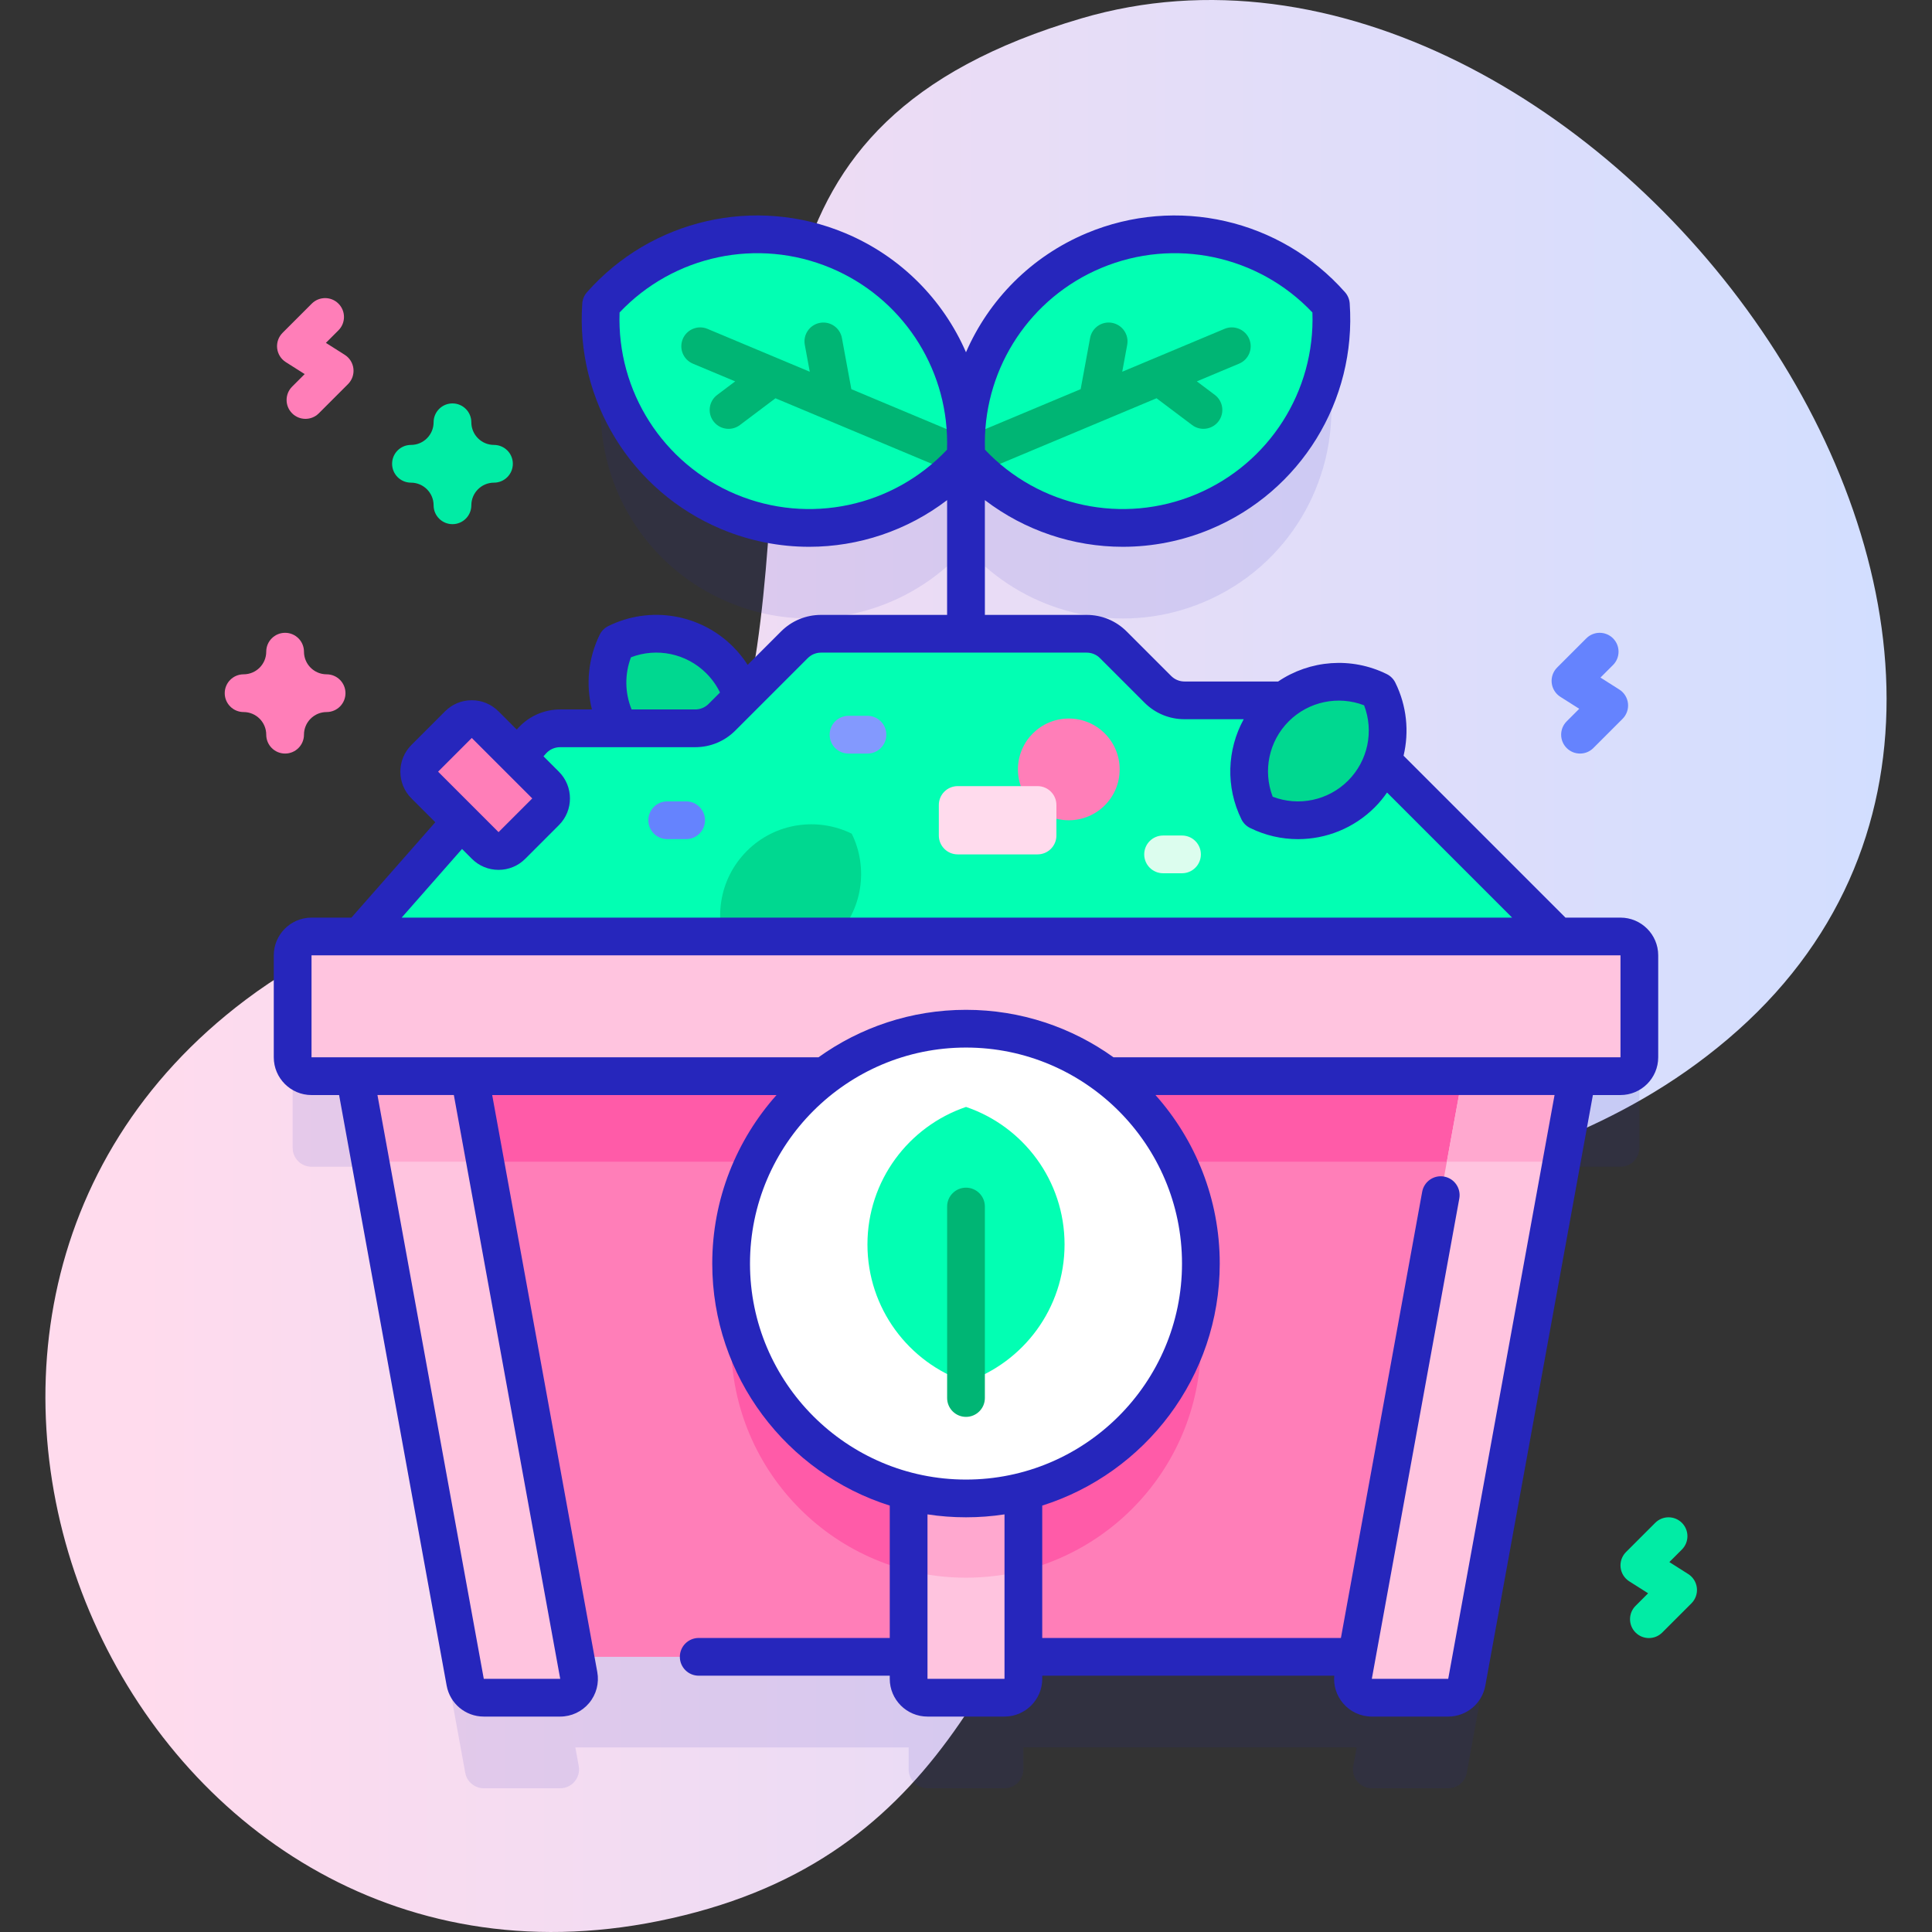 <svg id="Capa_1" enable-background="new 0 0 512 512" height="512" viewBox="0 0 512 512" width="512" xmlns="http://www.w3.org/2000/svg" xmlns:xlink="http://www.w3.org/1999/xlink"><rect x="0" y="0" width="512" height="512" fill="#333333" stroke="none"/><linearGradient id="SVGID_1_" gradientUnits="userSpaceOnUse" x1="12.034" x2="499.966" y1="256" y2="256"><stop offset=".049" stop-color="#ffdbed"/><stop offset=".999" stop-color="#d2deff"/></linearGradient><g><g><path d="m286.593 4.867c-94.351 27.746-75.427 93.585-85.98 166.539-13.171 91.052-70.095 44.365-135.496 93.537-113.054 85.001-30.931 272.636 109.468 244.14 74.552-15.131 89.786-70.095 120.193-128.824 39.333-75.972 104.558-55.259 163.066-104.856 118.655-100.582-37.403-309.897-171.251-270.536z" fill="url(#SVGID_1_)"/></g><g><g><path d="m429.444 272.176h-16.65l-46.48-46.48c2.175-6.031 1.846-12.763-1.021-18.575-7.988-3.94-17.72-3.105-24.971 2.479h-26.417c-2.652 0-5.196-1.053-7.071-2.929l-11.79-11.79c-1.875-1.875-4.419-2.929-7.071-2.929h-26.973v-41.875c15.394 13.551 37.74 17.981 57.914 9.526 22.431-9.401 35.392-31.863 33.787-54.846-15.261-17.26-40.358-23.753-62.789-14.351-16.697 6.998-28.146 21.239-32.241 37.547-.525-.187-1.082-.307-1.671-.307s-1.146.12-1.671.307c-4.095-16.308-15.544-30.549-32.241-37.547-22.431-9.401-47.528-2.908-62.789 14.351-1.605 22.983 11.356 45.444 33.787 54.846 20.174 8.456 42.52 4.025 57.914-9.526v41.875h-33.41c-2.652 0-5.196 1.053-7.071 2.929l-13.883 13.883c-1.098-3.607-3.064-7.006-5.917-9.859-7.384-7.384-18.419-8.887-27.297-4.508-3.526 7.149-3.234 15.698.867 22.614h-15.864c-2.875 0-5.611 1.237-7.51 3.396l-3.734 4.247-8.619-8.619c-1.953-1.953-5.118-1.953-7.071 0l-8.929 8.929c-1.953 1.953-1.953 5.119 0 7.071l9.647 9.646-26.815 30.495h-12.838c-2.761 0-5 2.239-5 5v27.019c0 2.761 2.239 5 5 5h11.481l29.253 160.608c.433 2.377 2.503 4.104 4.919 4.104h20.244c3.12 0 5.478-2.826 4.919-5.896l-.899-4.938h88.327v5.833c0 2.76 2.23 5 5 5h20.4c2.77 0 5-2.24 5-5v-5.833h88.328l-.899 4.938c-.559 3.07 1.799 5.896 4.919 5.896h20.244c2.416 0 4.486-1.727 4.919-4.104l29.253-160.608h11.481c2.761 0 5-2.239 5-5v-27.019c-.001-2.761-2.239-5-5.001-5z" fill="#2626bc" opacity=".1"/><g><g><path d="m190.719 174.906c7.389 7.389 8.892 18.424 4.513 27.301-8.877 4.379-19.917 2.881-27.306-4.508-7.384-7.384-8.882-18.424-4.503-27.301 8.877-4.379 19.912-2.876 27.296 4.508z" fill="#00d890"/><path d="m91.909 252.139 49.007-55.731c1.899-2.159 4.635-3.396 7.51-3.396h35.821c2.652 0 5.196-1.054 7.071-2.929l19.201-19.201c1.875-1.875 4.419-2.929 7.071-2.929h70.384c2.652 0 5.196 1.054 7.071 2.929l11.79 11.79c1.875 1.875 4.419 2.929 7.071 2.929h32.17c2.652 0 5.196 1.054 7.071 2.929l66.943 66.943z" fill="#02ffb3"/><g><path d="m221.129 248.718c-7.521 7.521-18.753 9.05-27.788 4.593-4.457-9.035-2.932-20.273 4.588-27.793 7.516-7.516 18.753-9.04 27.788-4.584 4.457 9.036 2.927 20.268-4.588 27.784z" fill="#00d890"/></g><g><path d="m389.937 439.074 28.026-153.878h-323.926l28.026 153.878z" fill="#ff7eb8"/><circle cx="256" cy="355.858" fill="#ff5ba8" r="62.244"/><path d="m413.834 307.867 4.129-22.671h-323.926l4.129 22.671z" fill="#ff5ba8"/><path d="m429.444 285.196h-346.888c-2.761 0-5-2.239-5-5v-27.019c0-2.761 2.239-5 5-5h346.889c2.761 0 5 2.239 5 5v27.019c-.001 2.761-2.239 5-5.001 5z" fill="#ffc4df"/><g><path d="m148.452 449.908h-20.244c-2.416 0-4.486-1.727-4.919-4.104l-29.252-160.608h30.408l28.926 158.816c.559 3.07-1.799 5.896-4.919 5.896z" fill="#ffc4df"/><path d="m128.574 307.867-4.129-22.671h-30.408l4.129 22.671z" fill="#ffa8cf"/><path d="m363.548 449.908h20.244c2.416 0 4.486-1.727 4.919-4.104l29.253-160.608h-30.408l-28.926 158.816c-.56 3.07 1.798 5.896 4.918 5.896z" fill="#ffc4df"/><g><path d="m413.834 307.867 4.129-22.671h-30.408l-4.129 22.671z" fill="#ffa8cf"/></g></g><g><path d="m271.2 285.197v159.71c0 2.76-2.23 5-5 5h-20.4c-2.77 0-5-2.24-5-5v-159.71z" fill="#ffc4df"/></g><path d="m271.2 295.487v120.75c-4.87 1.22-9.96 1.87-15.2 1.87s-10.33-.65-15.2-1.87v-120.75c4.87-1.22 9.96-1.87 15.2-1.87s10.33.65 15.2 1.87z" fill="#ffa8cf"/><g><path d="m240.796 285.196h30.408v22.671h-30.408z" fill="#ffa8cf"/></g><g><circle cx="256" cy="334.858" fill="#fff" r="62.244"/><g><path d="m282.118 329.791c0 16.933-10.923 31.299-26.112 36.454-15.189-5.154-26.123-19.521-26.123-36.454 0-16.922 10.934-31.289 26.123-36.443 15.189 5.154 26.112 19.521 26.112 36.443z" fill="#02ffb3"/><g><path d="m256 375.488c-2.761 0-5-2.239-5-5v-50.745c0-2.761 2.239-5 5-5s5 2.239 5 5v50.745c0 2.761-2.239 5-5 5z" fill="#00b574"/></g></g></g></g><path d="m144.586 215.13-8.929 8.929c-1.953 1.953-5.118 1.953-7.071 0l-16.024-16.024c-1.953-1.953-1.953-5.118 0-7.071l8.929-8.929c1.953-1.953 5.118-1.953 7.071 0l16.024 16.024c1.953 1.952 1.953 5.118 0 7.071z" fill="#ff7eb8"/><circle cx="283.244" cy="203.898" fill="#ff7eb8" r="13.477"/><path d="m274.958 226.421h-21.159c-2.761 0-5-2.239-5-5v-8.089c0-2.761 2.239-5 5-5h21.159c2.761 0 5 2.239 5 5v8.089c0 2.761-2.238 5-5 5z" fill="#ffdbed"/><path d="m360.786 210.418c-7.389 7.389-18.424 8.892-27.301 4.513-4.379-8.877-2.881-19.917 4.508-27.306 7.384-7.384 18.424-8.882 27.301-4.503 4.379 8.877 2.876 19.912-4.508 27.296z" fill="#00d890"/><g><path d="m229.882 199.701h-5.015c-2.761 0-5-2.238-5-5s2.239-5 5-5h5.015c2.761 0 5 2.238 5 5s-2.238 5-5 5z" fill="#8399fe"/></g><g><path d="m313.244 231.421h-5.015c-2.761 0-5-2.238-5-5s2.239-5 5-5h5.015c2.761 0 5 2.238 5 5s-2.239 5-5 5z" fill="#dcfdee"/></g><g><path d="m181.834 222.376h-5.015c-2.761 0-5-2.238-5-5s2.239-5 5-5h5.015c2.761 0 5 2.238 5 5s-2.239 5-5 5z" fill="#6583fe"/></g></g><g><g><g><path d="m222.088 66.406c-22.431-9.402-47.528-2.909-62.789 14.351-1.605 22.983 11.356 45.444 33.787 54.846 22.417 9.395 47.519 2.888 62.781-14.372 1.605-22.983-11.362-45.43-33.779-54.825z" fill="#02ffb3"/><path d="m257.799 116.62-32.184-13.489-2.501-13.56c-.501-2.716-3.11-4.515-5.824-4.01-2.716.501-4.511 3.108-4.01 5.824l1.315 7.127-27.108-11.362c-2.545-1.066-5.476.132-6.544 2.679-1.067 2.547.132 5.477 2.679 6.544l11.203 4.696-4.76 3.582c-2.207 1.66-2.65 4.795-.99 7.001.983 1.307 2.482 1.994 4 1.994 1.046 0 2.102-.327 3.002-1.005l9.43-7.095 48.427 20.297c.631.265 1.286.39 1.931.39 1.954 0 3.811-1.153 4.613-3.068 1.067-2.548-.132-5.477-2.679-6.545z" fill="#00b574"/></g></g><g><g><path d="m289.912 66.406c22.431-9.402 47.528-2.909 62.789 14.351 1.605 22.983-11.356 45.444-33.787 54.846-22.417 9.395-47.519 2.888-62.781-14.372-1.605-22.983 11.362-45.43 33.779-54.825z" fill="#02ffb3"/><path d="m331.057 89.829c-1.068-2.548-3.998-3.745-6.544-2.679l-27.107 11.361 1.315-7.127c.501-2.716-1.294-5.323-4.01-5.824-2.715-.504-5.323 1.295-5.824 4.01l-2.501 13.56-32.184 13.489c-2.547 1.067-3.746 3.997-2.679 6.544.803 1.916 2.659 3.068 4.613 3.068.644 0 1.299-.125 1.931-.39l48.427-20.297 9.43 7.095c.9.678 1.956 1.005 3.002 1.005 1.518 0 3.017-.688 4-1.994 1.66-2.206 1.217-5.341-.99-7.001l-4.76-3.582 11.203-4.696c2.546-1.065 3.745-3.995 2.678-6.542z" fill="#00b574"/><path d="m429.444 243.177h-14.591c-.02-.021-.034-.046-.054-.066l-42.839-42.839c1.512-6.363.854-13.207-2.182-19.361-.486-.986-1.285-1.785-2.272-2.272-9.384-4.629-20.363-3.73-28.8 1.972-.03-.001-.059-.009-.089-.009h-24.71c-1.335 0-2.591-.521-3.536-1.464l-11.789-11.79c-2.833-2.834-6.601-4.395-10.607-4.395h-26.975v-30.42c10.581 8.077 23.455 12.373 36.557 12.373 7.834-.001 15.748-1.53 23.29-4.691 23.837-9.99 38.643-34.024 36.842-59.806-.077-1.098-.513-2.139-1.242-2.964-17.112-19.353-44.626-25.641-68.468-15.649-14.677 6.151-25.92 17.631-31.979 31.559-6.059-13.928-17.302-25.408-31.979-31.559-23.842-9.992-51.355-3.704-68.468 15.649-.729.825-1.166 1.866-1.242 2.964-1.8 25.781 13.005 49.815 36.842 59.806 7.543 3.162 15.454 4.691 23.29 4.691 13.101-.001 25.976-4.296 36.557-12.373v30.42h-33.41c-4.007 0-7.774 1.561-10.607 4.395l-8.844 8.843c-1.108-1.726-2.403-3.338-3.885-4.82-8.714-8.714-21.993-10.907-33.044-5.457-.987.487-1.786 1.286-2.272 2.272-3.05 6.184-3.731 13.251-2.066 19.826h-8.446c-4.312 0-8.417 1.857-11.264 5.095l-.214.243-4.85-4.85c-1.889-1.89-4.4-2.93-7.071-2.93s-5.183 1.04-7.071 2.93l-8.93 8.929c-3.897 3.898-3.897 10.243 0 14.142l6.331 6.331-22.226 25.276h-10.575c-5.514 0-10 4.486-10 10v27.019c0 5.514 4.486 10 10 10h7.31l28.504 156.503c.867 4.756 5.004 8.208 9.838 8.208h20.244c2.974 0 5.773-1.31 7.678-3.594 1.905-2.283 2.693-5.271 2.16-8.198l-27.852-152.921h75.35c-10.584 11.886-17.032 27.532-17.032 44.662 0 30.041 19.804 55.539 47.04 64.138v35.079h-50.628c-2.761 0-5 2.238-5 5s2.239 5 5 5h50.628v.834c0 5.514 4.486 10 10 10h20.408c5.514 0 10-4.486 10-10v-.834h77.385c-.221 2.612.583 5.206 2.28 7.24 1.905 2.284 4.704 3.594 7.678 3.594h20.244c4.834 0 8.972-3.452 9.838-8.209l28.505-156.504h7.31c5.514 0 10-4.486 10-10v-27.019c0-5.513-4.486-9.999-10-9.999zm-137.6-172.159c19.358-8.114 41.623-3.359 55.959 11.792.751 20.853-11.466 40.068-30.822 48.182-19.35 8.107-41.61 3.344-55.951-11.813-.022-.614-.031-1.226-.031-1.836v-.199c.087-20.051 12.126-38.281 30.845-46.126zm-40.875 48.161c-14.341 15.158-36.602 19.923-55.951 11.813-19.356-8.113-31.574-27.329-30.822-48.182 14.335-15.151 36.6-19.907 55.959-11.792 18.719 7.846 30.758 26.075 30.844 46.125v.199c.001.611-.008 1.223-.03 1.837zm110.532 67.735c2.634 6.859 1.022 14.695-4.251 19.969-5.276 5.275-13.115 6.888-19.973 4.255-2.637-6.862-1.024-14.702 4.251-19.978 5.274-5.272 13.111-6.879 19.973-4.246zm-194.285-12.725c6.86-2.634 14.694-1.021 19.967 4.251 1.504 1.504 2.715 3.209 3.622 5.083l-3.023 3.023c-.944.944-2.2 1.465-3.535 1.465h-16.865c-1.799-4.405-1.867-9.373-.166-13.822zm-42.189 21.381 16.028 16.02-8.933 8.934-16.024-16.024zm-2.583 29.417 2.607 2.607c1.889 1.89 4.4 2.93 7.071 2.93s5.183-1.04 7.071-2.93l8.929-8.929c3.897-3.898 3.897-10.243 0-14.142l-4.088-4.088.638-.725c.949-1.079 2.317-1.698 3.754-1.698h35.821c4.007 0 7.774-1.561 10.607-4.395l19.201-19.2c.944-.944 2.2-1.465 3.535-1.465h70.384c1.335 0 2.591.521 3.536 1.465l11.79 11.791c2.833 2.833 6.6 4.393 10.606 4.393h15.688c-4.435 8.08-4.819 17.976-.594 26.542.486.986 1.285 1.785 2.272 2.272 4.048 1.996 8.395 2.968 12.708 2.968 7.46 0 14.817-2.905 20.341-8.43 1.22-1.22 2.299-2.538 3.26-3.919l33.142 33.142h-294.275zm26.019 219.92-20.255.001-28.178-154.713h20.244zm50.293-110.05c0-31.564 25.68-57.244 57.244-57.244s57.244 25.68 57.244 57.244-25.68 57.244-57.244 57.244-57.244-25.679-57.244-57.244zm47.04 110.051v-43.58c3.328.509 6.736.773 10.204.773s6.876-.264 10.204-.773v43.58zm137.996 0-20.244-.001 23.183-127.284c.495-2.716-1.306-5.319-4.023-5.814-2.717-.503-5.321 1.307-5.815 4.023l-21.536 118.242h-79.153v-35.079c27.236-8.599 47.04-34.097 47.04-64.138 0-17.13-6.448-32.776-17.032-44.662h105.759zm45.652-164.713h-134.353c-11.025-7.907-24.519-12.582-39.091-12.582s-28.066 4.675-39.091 12.582h-134.353v-27.019h346.889v27.019z" fill="#2626bc"/></g></g></g></g></g><path d="m119.909 138.909c-2.761 0-5-2.238-5-5 0-3.309-2.691-6-6-6-2.761 0-5-2.238-5-5s2.239-5 5-5c3.309 0 6-2.691 6-6 0-2.762 2.239-5 5-5s5 2.238 5 5c0 3.309 2.691 6 6 6 2.761 0 5 2.238 5 5s-2.239 5-5 5c-3.309 0-6 2.691-6 6 0 2.762-2.239 5-5 5z" fill="#01eca5"/><path d="m75.556 199.701c-2.761 0-5-2.238-5-5 0-3.309-2.691-6-6-6-2.761 0-5-2.238-5-5s2.239-5 5-5c3.309 0 6-2.691 6-6 0-2.762 2.239-5 5-5s5 2.238 5 5c0 3.309 2.691 6 6 6 2.761 0 5 2.238 5 5s-2.239 5-5 5c-3.309 0-6 2.691-6 6 0 2.762-2.239 5-5 5z" fill="#ff7eb8"/><path d="m418.722 199.701c-1.28 0-2.559-.488-3.536-1.464-1.953-1.953-1.953-5.119 0-7.071l3.328-3.328-5.002-3.173c-1.282-.813-2.125-2.165-2.292-3.674s.361-3.011 1.434-4.084l7.742-7.742c1.954-1.951 5.119-1.951 7.071.001 1.953 1.952 1.953 5.118 0 7.071l-3.328 3.326 5.002 3.173c1.282.813 2.125 2.165 2.292 3.673.167 1.509-.361 3.012-1.434 4.085l-7.742 7.742c-.975.977-2.255 1.465-3.535 1.465z" fill="#6583fe"/><path d="m436.977 434.102c-1.28 0-2.559-.488-3.536-1.465-1.953-1.952-1.953-5.118 0-7.071l3.328-3.326-5.002-3.173c-1.282-.813-2.125-2.165-2.292-3.674-.167-1.508.361-3.011 1.434-4.084l7.742-7.742c1.953-1.953 5.118-1.953 7.071 0 1.953 1.952 1.953 5.118 0 7.07l-3.328 3.328 5.002 3.173c1.282.813 2.125 2.165 2.292 3.674s-.361 3.011-1.434 4.084l-7.742 7.742c-.976.975-2.256 1.464-3.535 1.464z" fill="#01eca5"/><path d="m80.951 111.001c-1.28 0-2.559-.488-3.536-1.465-1.953-1.952-1.953-5.118 0-7.07l3.328-3.328-5.003-3.173c-1.282-.813-2.125-2.165-2.292-3.673-.167-1.509.361-3.012 1.434-4.085l7.742-7.742c1.953-1.953 5.118-1.953 7.071 0 1.953 1.952 1.953 5.118 0 7.07l-3.328 3.328 5.003 3.173c1.282.813 2.125 2.165 2.292 3.674.167 1.508-.361 3.011-1.434 4.084l-7.742 7.742c-.976.977-2.256 1.465-3.535 1.465z" fill="#ff7eb8"/></g></g></svg>